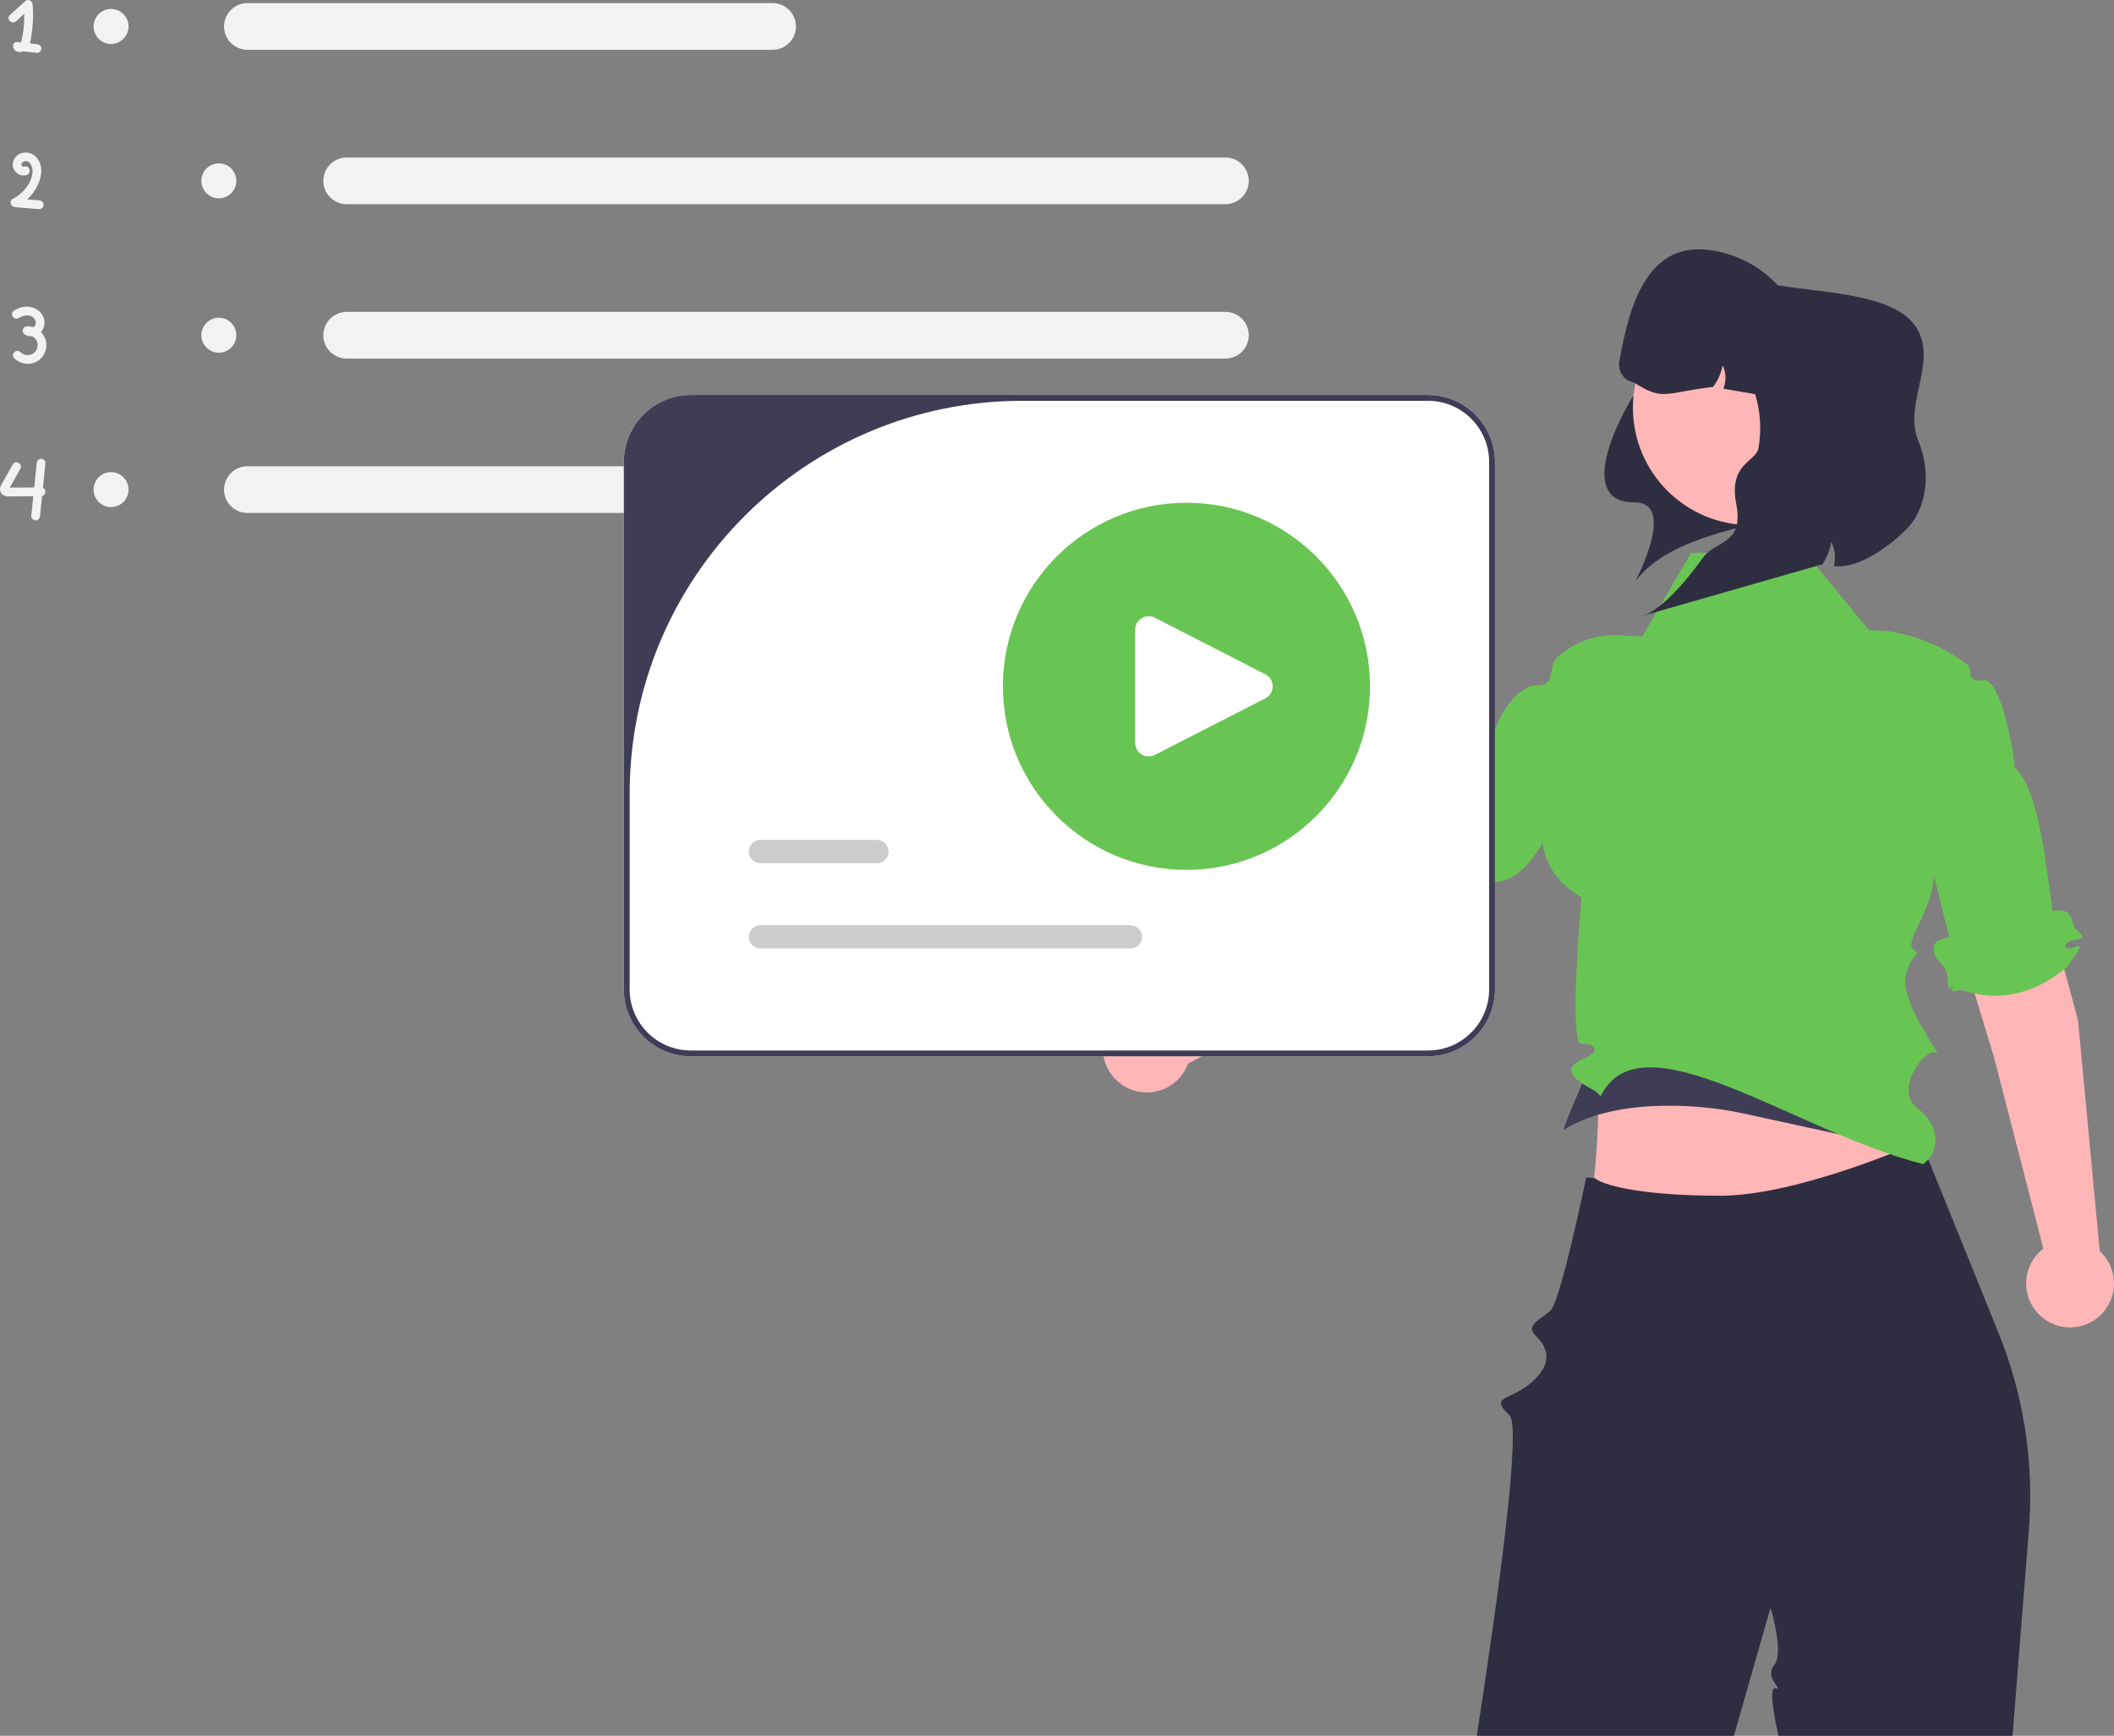 <svg xmlns="http://www.w3.org/2000/svg" width="725.59" height="595.785" viewBox="0 0 725.59 595.785" xmlns:xlink="http://www.w3.org/1999/xlink"><rect x="0" y="0" width="725.59" height="595.785" fill="#808080" stroke="none"/><path d="M547.349,342.916c2.299,30.339,1.751,58.682-3.741,83.559l80.877-.057,36.598-25.475c-9.999-33.576-16.798-39.303-9.284-62.669l-104.449,4.642Z" fill="#ffb6b6"/><path d="M548.349,341.305c2.299,19.816-6.262,30.329-11.754,46.577l0-0c16.009-10.246,43.429-9.722,61.998-5.667l58.002,12.667c-9.999-21.93-11.31-41.347-3.797-56.609l-104.449,3.032Z" fill="#3f3d56"/><path d="M659.246,391.505l26.733,66.071c8.666,21.418,12.225,44.559,10.396,67.591l-5.608,70.617h-80.32s-4.081-17.291-1.021-16.329c3.06,.962-4.045-3.704-.492-7.871s-1.236-19.77-1.236-19.77c0,0-5.12,17.87-12.56,43.97h-88.26c7.44-48.16,15.38-106.05,11.21-110.02-7.21-6.86,.25-4.74,7.73-11.41,7.48-6.66,5.29-11.9,1.35-15.79-3.93-3.88,1.61-5.4,5.1-8.88,3.48-3.48,12.17-45.56,12.17-45.56,.06,.04,2.989,.263,3.049,.293,2,2,14.286,6,43,6,25,0,63.091-16.033,67.821-18.423,.62-.32,.94-.49,.94-.49Z" fill="#2f2e41"/><g><path d="M84.922,1.065c-4.42,0-8.016,3.596-8.016,8.016s3.596,8.016,8.016,8.016h180.258c4.42,0,8.016-3.596,8.016-8.016s-3.596-8.016-8.016-8.016H84.922Z" fill="#f2f2f2"/><path d="M84.922,160.033c-4.42,0-8.016,3.596-8.016,8.016s3.596,8.016,8.016,8.016h180.258c4.42,0,8.016-3.596,8.016-8.016s-3.596-8.016-8.016-8.016H84.922Z" fill="#f2f2f2"/><path d="M118.987,54.054c-4.42,0-8.016,3.596-8.016,8.016s3.596,8.016,8.016,8.016H420.6c4.42,0,8.016-3.596,8.016-8.016s-3.596-8.016-8.016-8.016H118.987Z" fill="#f2f2f2"/><path d="M118.987,107.043c-4.42,0-8.016,3.596-8.016,8.016s3.596,8.016,8.016,8.016H420.6c4.42,0,8.016-3.596,8.016-8.016s-3.596-8.016-8.016-8.016H118.987Z" fill="#f2f2f2"/><circle cx="38.116" cy="9.081" r="6" fill="#f2f2f2"/><circle cx="38.116" cy="168.049" r="6" fill="#f2f2f2"/><circle cx="75.116" cy="62.07" r="6" fill="#f2f2f2"/><circle cx="75.116" cy="115.059" r="6" fill="#f2f2f2"/><path d="M12.686,15.155l-2.424-.263c.238-.805,.355-1.664,.483-2.445,.594-3.629,.756-7.302,.439-10.966-.112-1.299-1.555-1.973-2.561-1.061L3.383,5.173c-1.433,1.3,.693,3.416,2.121,2.121,.943-.855,1.886-1.711,2.829-2.566,.021,1.664-.042,3.328-.219,4.985-.14,1.309-.34,2.624-.635,3.908-.069,.3-.134,.65-.284,.938-.424-.046-.849-.092-1.273-.138-1.423-.155-1.8,1.68-1.061,2.561,.78,.929,2.082,1.078,3.164,.668l4.662,.507c.807,.088,1.5-.752,1.5-1.5,0-.884-.691-1.412-1.5-1.5Zm-5.818-.27c-.034,.012-.064,.022-.065,.014-.006-.038,.023-.034,.065-.014Z" fill="#f2f2f2"/><path d="M13.472,68.775c-1.383-.111-2.765-.222-4.148-.333,2.594-2.392,4.486-5.634,4.821-9.11,.244-2.531-.835-5.373-3.253-6.495-2.433-1.129-5.382-.21-6.319,2.415-.986,2.762,1.706,5.723,4.553,4.824,1.834-.58,1.051-3.477-.797-2.893-.445,.141-.953-.138-.982-.662-.031-.557,.536-1.054,1.037-1.168,2.054-.469,2.889,2.163,2.786,3.693-.265,3.942-3.469,7.506-6.814,9.265-1.415,.744-.622,2.684,.757,2.795,2.787,.224,5.573,.448,8.36,.672,.809,.065,1.5-.736,1.5-1.5,0-.866-.689-1.435-1.5-1.5Z" fill="#f2f2f2"/><path d="M14.056,113.988c1.184-1.29,1.498-3.273,.925-4.912-.648-1.853-2.322-3.222-4.22-3.657-2.051-.471-4.159,.068-5.92,1.162-1.637,1.016-.132,3.613,1.514,2.59,1.663-1.033,4.326-1.544,5.574,.418,.43,.676,.513,1.734-.053,2.364-.151,.168-.332,.279-.522,.361-.665-.212-1.371-.329-2.112-.307-1.502,.044-2.021,1.996-.757,2.795,.781,.494,1.68,.684,2.565,.62,1.498,.783,2.343,2.557,1.637,4.323-.924,2.312-3.92,2.815-5.667,1.108-1.382-1.35-3.505,.769-2.121,2.121,1.597,1.561,3.869,2.201,6.054,1.756,2.123-.432,3.762-2.007,4.548-3.984,.979-2.463,.232-5.045-1.443-6.76Z" fill="#f2f2f2"/><path d="M14.733,167.398c.289-2.804,.577-5.608,.865-8.411,.083-.807-.749-1.5-1.5-1.5-.88,0-1.417,.691-1.5,1.5l-.856,8.318c-2.786,.028-5.573,.059-8.359,.076-.016,0-.026-.002-.042-.002l.009-.019,.363-.644c.202-.358,.404-.716,.605-1.074l2.663-4.724c.949-1.684-1.641-3.198-2.59-1.514-1.029,1.825-2.058,3.65-3.087,5.476-.5,.887-1.249,1.87-1.302,2.92-.058,1.142,.698,2.082,1.77,2.41,.869,.266,1.839,.169,2.734,.161l3.122-.029c1.268-.012,2.536-.023,3.804-.035-.233,2.268-.467,4.536-.7,6.804-.083,.807,.749,1.5,1.5,1.5,.88,0,1.417-.691,1.5-1.5,.235-2.288,.471-4.575,.706-6.863,1.402-.283,1.502-2.342,.293-2.85Zm-12.026-.037c-.139,.015-.114-.081,0,0h0Z" fill="#f2f2f2"/></g><path d="M713.24,350.168l-27.935-103.397c-2.489-9.107-11.825-14.533-20.97-12.187h-0c-9.597,2.461-15.167,12.469-12.2,21.922l32.311,106.515,16.905,65.55c-4.65,3.564-6.984,9.68-5.436,15.714,2.068,8.063,10.281,12.924,18.344,10.856s12.924-10.281,10.856-18.344c-.755-2.944-2.335-5.454-4.422-7.362l-7.452-79.266Z" fill="#ffb6b6"/><path d="M478.169,327.899l84.879-65.322c7.465-5.78,8.912-16.48,3.25-24.036l-0-0c-5.941-7.929-17.318-9.252-24.92-2.898l-86.088,70.557-54.117,40.668c-5.07-2.936-11.614-2.755-16.599,.98-6.662,4.992-8.015,14.439-3.023,21.1,4.992,6.662,14.439,8.015,21.1,3.023,2.432-1.822,4.148-4.242,5.114-6.899l70.404-37.173Z" fill="#ffb6b6"/><path d="M619.581,189.729h-39.143l-16.81,28.765-8.01-.442c-8.269-.457-15.881,2.606-21.425,7.853-2.772,2.624,.011,9.465-6.591,9.342-7.86-.146-17.542,15.505-15.008,23.636v44c12.569-.464,23.222-20.673,23-37,0,0-18.205,27.038,7.22,42.171,0,0-4.535,50.512,0,50.205,4.535-.306,6.78,2.624,.67,5.159-11.036,4.579,3.199,10.116,4.55,11.467q1.351,1.351,1.351,1.351c14.007-28.444,66.971,12.375,110.73,23.328,4.971-3.76,6.976-12.104-2.028-19.195-8.466-6.666,3.248-21.263,6.397-18.952,3.074,2.257-12.687-17.342-10.366-26.626,2.321-9.284,5.803-5.803,2.321-9.284-3.482-3.482,14.744-21.358,4.044-38.089l8.559,34.252c-5.772,1.054-6.217,3.072-4.449,7.213,.611,1.432,3.863,1.932,3.931,7.966s3.795-2.179,1.932,1.428c-1.863,3.606,1.978,1.114,3.137,1.606,14.094,4.588,25.656,.406,36-8,.678-1.891,7.131-8.67,2.565-6.835s-4.46-1.916,.487-2.541-.623-3.148-.939-4.878c-.585-3.201-2.122-6.431-7.113-4.746-2.673-16.804-4.414-41.22-13.11-49.465,0-4.282-4.724-30.992-10.862-29.996-6.138,.996-3.277-3.55-5.264-5.149-8.964-7.216-22.099-11.902-31.73-11.902h-2.056l-21.991-26.642Z" fill="#69c553"/><path d="M631.139,172.853c-28.38,7.44-57.819,10.513-69.849,26.682,0,0,14.501-27.235-.381-27.116-25.005,.2,2.604-45.935,11.902-51.491,15.497-9.259,52.15-2.945,52.15-2.945l18.337,22.918-12.159,31.952Z" fill="#2f2e41"/><circle cx="600.798" cy="139.911" r="40.328" fill="#ffb6b6"/><path d="M620.132,131.237l-1.183,6.89-27.421-4.71c.98-2.569,.965-5.537-.284-8.007-.475,2.685-1.623,5.239-3.284,7.394-16.661,1.965-17.001,4.974-27.116-1.498-3.372-.579-5.636-3.782-5.057-7.154v-0c3.628-21.123,10.383-41.447,31.577-38.255,11.012,1.658,20.221,7.737,26.156,16.116,5.772,8.184,8.442,18.572,6.613,29.224Z" fill="#2f2e41"/><path d="M603.567,153.802c3.77-21.951-10.968-42.803-32.92-46.573-2.689-.462-5.361-.642-7.988-.569,3.806-4.324,9.084-7.284,15.034-8.125l33.285-.521c15.225,2.615,40.977,2.78,47.446,15.562,5.969,11.753-4.968,25.356-.048,37.566,5.392,13.381,1.517,24.942-3.817,30.3-6.171,6.199-16.54,13.847-25.108,12.873,.657-2.787,.421-5.763-.881-8.335-.486,2.727-1.525,5.36-3.027,7.682l-61.676,17.689c5.89-1.965,13.606-10.127,20.683-19.992,4.189-5.839,14.097-4.381,11.386-18.373-2.711-13.992,6.814-14.436,7.629-19.183Z" fill="#2f2e41"/><path d="M490.116,362.565H237.116c-12.682,0-23-10.317-23-23V158.565c0-12.682,10.318-23,23-23h253c12.682,0,23,10.318,23,23v181c0,12.683-10.318,23-23,23Z" fill="#fff"/><path d="M490.116,362.565H237.116c-12.682,0-23-10.317-23-23V158.565c0-12.682,10.318-23,23-23h253c12.682,0,23,10.318,23,23v181c0,12.683-10.318,23-23,23Zm-139.133-225c-74.485,0-134.867,60.382-134.867,134.867v67.133c0,11.598,9.402,21,21,21h253c11.598,0,21-9.402,21-21V158.565c0-11.598-9.402-21-21-21h-139.133Z" fill="#3f3d56"/><g><g><path d="M301.004,296.281h-40c-2.206,0-4-1.794-4-4s1.794-4,4-4h40c2.206,0,4,1.794,4,4s-1.794,4-4,4Z" fill="#ccc"/><path d="M388.004,325.565h-127c-2.206,0-4-1.794-4-4s1.794-4,4-4h127c2.206,0,4,1.794,4,4s-1.794,4-4,4Z" fill="#ccc"/></g><circle cx="407.228" cy="235.565" r="63" fill="#69c553"/><path d="M394.268,211.501c-.836,0-1.669,.23-2.414,.685-1.389,.849-2.217,2.327-2.217,3.954v38.85c0,1.627,.829,3.105,2.217,3.954,1.389,.848,3.081,.912,4.53,.171l37.914-19.425c1.579-.809,2.521-2.351,2.521-4.124s-.943-3.316-2.521-4.124l-37.914-19.425c-.671-.344-1.394-.515-2.115-.515Z" fill="#fff"/></g></svg>